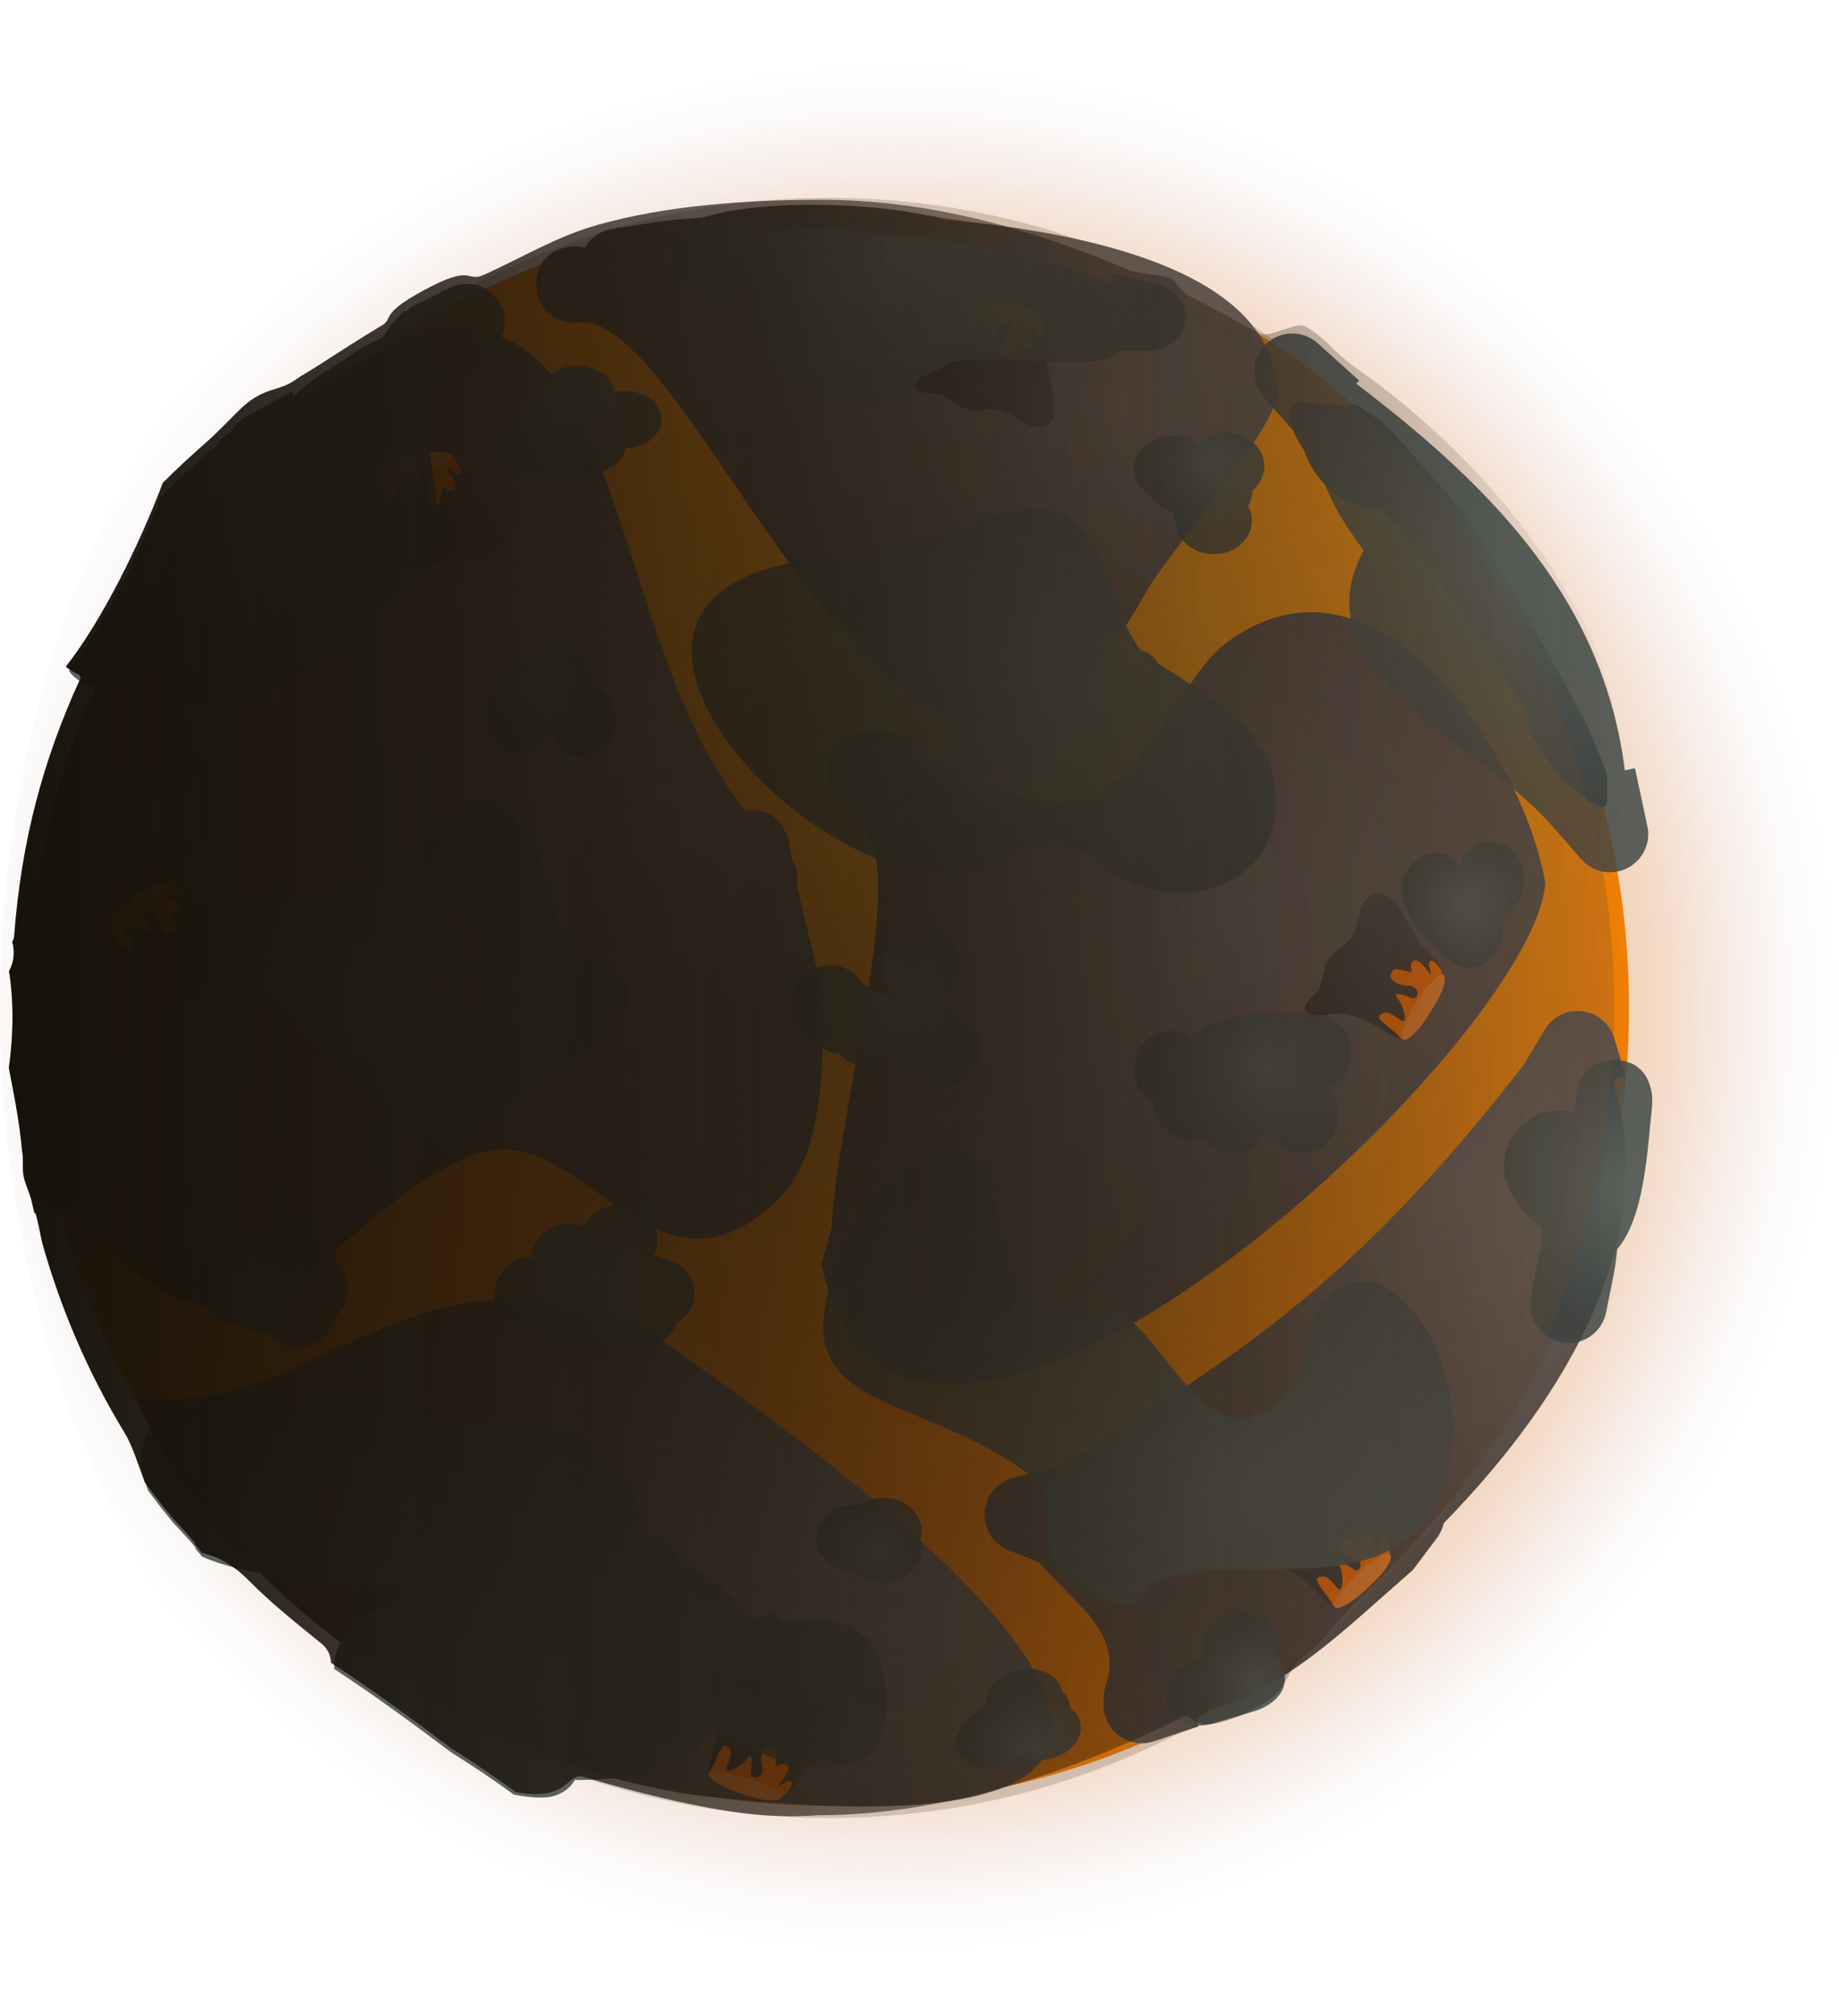 <svg version="1.1" xmlns="http://www.w3.org/2000/svg" xmlns:xlink="http://www.w3.org/1999/xlink" width="12.041" height="13.196" viewBox="0,0,12.041,13.196"><defs><radialGradient cx="270.411" cy="180" r="6.187" gradientUnits="userSpaceOnUse" id="color-1"><stop offset="0" stop-color="#864337" stop-opacity="0.612"/><stop offset="1" stop-color="#864337" stop-opacity="0"/></radialGradient><radialGradient cx="270.411" cy="180" r="5.87" gradientUnits="userSpaceOnUse" id="color-2"><stop offset="0" stop-color="#ff802e" stop-opacity="0.847"/><stop offset="1" stop-color="#ff802e" stop-opacity="0"/></radialGradient><radialGradient cx="270.411" cy="180" r="5.435" gradientUnits="userSpaceOnUse" id="color-3"><stop offset="0" stop-color="#ffc64b"/><stop offset="1" stop-color="#ffc64b" stop-opacity="0"/></radialGradient><radialGradient cx="271.375" cy="178.139" r="5.223" gradientUnits="userSpaceOnUse" id="color-4"><stop offset="0" stop-color="#ffa215"/><stop offset="1" stop-color="#ed7500"/></radialGradient><radialGradient cx="269.117" cy="178.423" r="3.199" gradientUnits="userSpaceOnUse" id="color-5"><stop offset="0" stop-color="#6b5f5a"/><stop offset="1" stop-color="#524640"/></radialGradient><radialGradient cx="271.961" cy="176.09" r="2.424" gradientUnits="userSpaceOnUse" id="color-6"><stop offset="0" stop-color="#6b5f5a"/><stop offset="1" stop-color="#524640"/></radialGradient><radialGradient cx="272.672" cy="179.379" r="2.528" gradientUnits="userSpaceOnUse" id="color-7"><stop offset="0" stop-color="#6b5f5a"/><stop offset="1" stop-color="#524640"/></radialGradient><radialGradient cx="270.272" cy="183.312" r="3.001" gradientUnits="userSpaceOnUse" id="color-8"><stop offset="0" stop-color="#6b5f5a"/><stop offset="1" stop-color="#524640"/></radialGradient><radialGradient cx="274.072" cy="181.179" r="2.396" gradientUnits="userSpaceOnUse" id="color-9"><stop offset="0" stop-color="#6b5f5a"/><stop offset="1" stop-color="#524640"/></radialGradient><radialGradient cx="274.406" cy="177.646" r="1.323" gradientUnits="userSpaceOnUse" id="color-10"><stop offset="0" stop-color="#6b5f5a"/><stop offset="1" stop-color="#524640"/></radialGradient><linearGradient x1="270.632" y1="175.631" x2="271.524" y2="175.872" gradientUnits="userSpaceOnUse" id="color-11"><stop offset="0" stop-color="#39332f"/><stop offset="1" stop-color="#4c4440"/></linearGradient><linearGradient x1="266.903" y1="176.826" x2="267.815" y2="176.674" gradientUnits="userSpaceOnUse" id="color-12"><stop offset="0" stop-color="#39332f"/><stop offset="1" stop-color="#4c4440"/></linearGradient><linearGradient x1="265.317" y1="179.866" x2="266.026" y2="179.273" gradientUnits="userSpaceOnUse" id="color-13"><stop offset="0" stop-color="#39332f"/><stop offset="1" stop-color="#4c4440"/></linearGradient><linearGradient x1="269.124" y1="184.651" x2="270.005" y2="184.932" gradientUnits="userSpaceOnUse" id="color-14"><stop offset="0" stop-color="#39332f"/><stop offset="1" stop-color="#4c4440"/></linearGradient><linearGradient x1="272.943" y1="183.812" x2="273.611" y2="183.174" gradientUnits="userSpaceOnUse" id="color-15"><stop offset="0" stop-color="#39332f"/><stop offset="1" stop-color="#4c4440"/></linearGradient><linearGradient x1="273.374" y1="180.191" x2="273.858" y2="179.404" gradientUnits="userSpaceOnUse" id="color-16"><stop offset="0" stop-color="#39332f"/><stop offset="1" stop-color="#4c4440"/></linearGradient><radialGradient cx="266.963" cy="179.943" r="1.4" gradientUnits="userSpaceOnUse" id="color-17"><stop offset="0" stop-color="#5b625b"/><stop offset="1" stop-color="#3e4543" stop-opacity="0.831"/></radialGradient><radialGradient cx="272.666" cy="183.105" r="2.062" gradientUnits="userSpaceOnUse" id="color-18"><stop offset="0" stop-color="#5b625b"/><stop offset="1" stop-color="#3e4543" stop-opacity="0.831"/></radialGradient><radialGradient cx="271.342" cy="177.835" r="1.912" gradientUnits="userSpaceOnUse" id="color-19"><stop offset="0" stop-color="#5b625b"/><stop offset="1" stop-color="#3e4543" stop-opacity="0.831"/></radialGradient><radialGradient cx="274.504" cy="177.024" r="1.764" gradientUnits="userSpaceOnUse" id="color-20"><stop offset="0" stop-color="#5b625b"/><stop offset="1" stop-color="#3e4543" stop-opacity="0.831"/></radialGradient><radialGradient cx="265.747" cy="176.645" r="1.453" gradientUnits="userSpaceOnUse" id="color-21"><stop offset="0" stop-color="#5b625b"/><stop offset="1" stop-color="#3e4543" stop-opacity="0.831"/></radialGradient><radialGradient cx="270.531" cy="175.024" r="1.669" gradientUnits="userSpaceOnUse" id="color-22"><stop offset="0" stop-color="#5b625b"/><stop offset="1" stop-color="#3e4543" stop-opacity="0.831"/></radialGradient><radialGradient cx="267.206" cy="184.267" r="2.437" gradientUnits="userSpaceOnUse" id="color-23"><stop offset="0" stop-color="#5b625b"/><stop offset="1" stop-color="#3e4543" stop-opacity="0.831"/></radialGradient><radialGradient cx="267.206" cy="184.267" r="2.437" gradientUnits="userSpaceOnUse" id="color-24"><stop offset="0" stop-color="#5b625b"/><stop offset="1" stop-color="#3e4543" stop-opacity="0.831"/></radialGradient><radialGradient cx="267.206" cy="184.267" r="2.437" gradientUnits="userSpaceOnUse" id="color-25"><stop offset="0" stop-color="#5b625b"/><stop offset="1" stop-color="#3e4543" stop-opacity="0.831"/></radialGradient><radialGradient cx="264.666" cy="180.618" r="0.86" gradientUnits="userSpaceOnUse" id="color-26"><stop offset="0" stop-color="#5b625b"/><stop offset="1" stop-color="#3e4543" stop-opacity="0.831"/></radialGradient><radialGradient cx="270.396" cy="179.943" r="0.615" gradientUnits="userSpaceOnUse" id="color-27"><stop offset="0" stop-color="#5b625b"/><stop offset="1" stop-color="#3e4543" stop-opacity="0.831"/></radialGradient><radialGradient cx="272.828" cy="180.375" r="0.709" gradientUnits="userSpaceOnUse" id="color-28"><stop offset="0" stop-color="#5b625b"/><stop offset="1" stop-color="#3e4543" stop-opacity="0.831"/></radialGradient><radialGradient cx="274.138" cy="179.324" r="0.415" gradientUnits="userSpaceOnUse" id="color-29"><stop offset="0" stop-color="#5b625b"/><stop offset="1" stop-color="#3e4543" stop-opacity="0.831"/></radialGradient><radialGradient cx="268.125" cy="177.862" r="0.426" gradientUnits="userSpaceOnUse" id="color-30"><stop offset="0" stop-color="#5b625b"/><stop offset="1" stop-color="#3e4543" stop-opacity="0.831"/></radialGradient><radialGradient cx="268.315" cy="175.997" r="0.561" gradientUnits="userSpaceOnUse" id="color-31"><stop offset="0" stop-color="#5b625b"/><stop offset="1" stop-color="#3e4543" stop-opacity="0.831"/></radialGradient><radialGradient cx="272.504" cy="176.429" r="0.426" gradientUnits="userSpaceOnUse" id="color-32"><stop offset="0" stop-color="#5b625b"/><stop offset="1" stop-color="#3e4543" stop-opacity="0.831"/></radialGradient><radialGradient cx="265.504" cy="178.756" r="0.52" gradientUnits="userSpaceOnUse" id="color-33"><stop offset="0" stop-color="#5b625b"/><stop offset="1" stop-color="#3e4543" stop-opacity="0.831"/></radialGradient><radialGradient cx="268.447" cy="181.753" r="0.658" gradientUnits="userSpaceOnUse" id="color-34"><stop offset="0" stop-color="#5b625b"/><stop offset="1" stop-color="#3e4543" stop-opacity="0.831"/></radialGradient><radialGradient cx="266.179" cy="181.889" r="0.493" gradientUnits="userSpaceOnUse" id="color-35"><stop offset="0" stop-color="#5b625b"/><stop offset="1" stop-color="#3e4543" stop-opacity="0.831"/></radialGradient><radialGradient cx="270.288" cy="183.564" r="0.345" gradientUnits="userSpaceOnUse" id="color-36"><stop offset="0" stop-color="#5b625b"/><stop offset="1" stop-color="#3e4543" stop-opacity="0.831"/></radialGradient><radialGradient cx="271.315" cy="184.835" r="0.41" gradientUnits="userSpaceOnUse" id="color-37"><stop offset="0" stop-color="#5b625b"/><stop offset="1" stop-color="#3e4543" stop-opacity="0.831"/></radialGradient><radialGradient cx="272.774" cy="184.429" r="0.392" gradientUnits="userSpaceOnUse" id="color-38"><stop offset="0" stop-color="#5b625b"/><stop offset="1" stop-color="#3e4543" stop-opacity="0.831"/></radialGradient><radialGradient cx="275.206" cy="181.186" r="0.926" gradientUnits="userSpaceOnUse" id="color-39"><stop offset="0" stop-color="#5b625b"/><stop offset="1" stop-color="#3e4543" stop-opacity="0.831"/></radialGradient><radialGradient cx="269.985" cy="180" r="5.142" gradientUnits="userSpaceOnUse" id="color-40"><stop offset="0" stop-color="#3b4540" stop-opacity="0.306"/><stop offset="1" stop-color="#6b523b" stop-opacity="0.251"/></radialGradient><radialGradient cx="269.985" cy="180" r="5.266" gradientUnits="userSpaceOnUse" id="color-41"><stop offset="0" stop-color="#2f190a" stop-opacity="0.337"/><stop offset="1" stop-color="#2f190a" stop-opacity="0"/></radialGradient><radialGradient cx="256.8" cy="179.556" r="5.482" gradientUnits="userSpaceOnUse" id="color-42"><stop offset="0" stop-color="#3894ff" stop-opacity="0.282"/><stop offset="1" stop-color="#3894ff" stop-opacity="0"/></radialGradient><radialGradient cx="256.8" cy="179.556" r="5.482" gradientUnits="userSpaceOnUse" id="color-43"><stop offset="0" stop-color="#3894ff" stop-opacity="0.282"/><stop offset="1" stop-color="#3894ff" stop-opacity="0"/></radialGradient><linearGradient x1="264.634" y1="179.951" x2="275.233" y2="179.951" gradientUnits="userSpaceOnUse" id="color-44"><stop offset="0" stop-color="#160a00"/><stop offset="1" stop-color="#160a00" stop-opacity="0"/></linearGradient><linearGradient x1="264.634" y1="179.951" x2="275.233" y2="179.951" gradientUnits="userSpaceOnUse" id="color-45"><stop offset="0" stop-color="#18211d" stop-opacity="0.345"/><stop offset="1" stop-color="#18211d" stop-opacity="0"/></linearGradient></defs><g transform="translate(-264.557,-173.402)"><g data-paper-data="{&quot;isPaintingLayer&quot;:true}" fill-rule="nonzero" stroke="none" stroke-width="0.5" stroke-linecap="butt" stroke-linejoin="miter" stroke-miterlimit="10" stroke-dasharray="" stroke-dashoffset="0" style="mix-blend-mode: normal"><path d="M270.411,186.598c-3.417,0 -5.854,-2.954 -5.854,-6.598c0,-3.644 2.437,-6.598 5.854,-6.598c3.417,0 6.187,2.954 6.187,6.598c0,3.644 -2.77,6.598 -6.187,6.598z" data-paper-data="{&quot;index&quot;:null}" fill="url(#color-1)"/><path d="M270.411,186.26c-3.242,0 -5.619,-2.802 -5.619,-6.26c0,-3.457 2.378,-6.26 5.619,-6.26c3.242,0 5.87,2.802 5.87,6.26c0,3.457 -2.628,6.26 -5.87,6.26z" data-paper-data="{&quot;index&quot;:null}" fill="url(#color-2)"/><path d="M270.411,185.796c-3.002,0 -5.289,-2.595 -5.289,-5.796c0,-3.201 2.288,-5.796 5.289,-5.796c3.002,0 5.435,2.595 5.435,5.796c0,3.201 -2.433,5.796 -5.435,5.796z" data-paper-data="{&quot;index&quot;:null}" fill="url(#color-3)"/><path d="M270,185.223c-2.885,0 -5.223,-2.339 -5.223,-5.223c0,-2.885 2.339,-5.223 5.223,-5.223c2.885,0 5.223,2.339 5.223,5.223c0,2.885 -2.339,5.223 -5.223,5.223z" data-paper-data="{&quot;index&quot;:null}" fill="url(#color-4)"/><path d="M269.436,178.709c0.236,-0.04 0.284,0.198 0.284,0.198l0.025,0.126c0,0.001 0,0.001 0,0.002c0.023,0.04 0.042,0.094 0.03,0.155c0.05,0.239 0.113,0.474 0.167,0.713c0.002,0.388 0.029,1.03 -0.279,1.338c-0.836,0.837 -1.296,-0.567 -2.02,-0.274c-1.014,0.41 -1.374,1.755 -2.552,0.413c-0.834,-2.021 0.024,-4.08 1.572,-5.451c2.067,-1.379 1.734,1.497 2.773,2.78z" fill="url(#color-5)"/><path d="M270.732,174.839c1.083,0.093 2.189,0.389 2.185,1.146c-0.001,0.218 -0.725,1.053 -0.859,1.298c-1.51,2.705 -2.907,-1.895 -3.723,-1.77c0,0 -0.249,0.016 -0.266,-0.233c-0.016,-0.249 0.233,-0.266 0.233,-0.266c0.028,-0.001 0.056,0.003 0.085,0.009c0.037,-0.065 0.103,-0.112 0.181,-0.123l0.264,-0.041l0,0l0.001,-0.001c0.082,-0.012 0.194,-0.024 0.33,-0.033c0.418,-0.129 1.144,-0.083 1.422,-0.021l0.088,0.016c0,0 0.026,0.005 0.059,0.019z" fill="url(#color-6)"/><path d="M270.002,181.437c0.028,-0.712 0.506,-2.33 0.205,-2.618l-0.003,-0.007l-0.002,0.001l-0.169,-0.218c-0.034,-0.043 -0.054,-0.097 -0.054,-0.155c0,-0.138 0.112,-0.25 0.25,-0.25c0.008,0 0.016,0 0.024,0.001l0.29,0.024l-0.01,0.121c0.334,0.086 0.524,0.304 0.986,0.317c0.499,0.014 0.742,-0.797 1.061,-1.038c0.998,-0.755 1.96,0.756 2.095,1.569c-0.082,1.092 -4.219,4.909 -4.74,2.495z" fill="url(#color-7)"/><path d="M268.791,182.107c1.116,0.779 5.2,3.624 0.297,3.043c-1.431,-0.213 -3.044,-1.258 -3.642,-2.596c1.23,0.133 1.759,-1.114 3.345,-0.447z" data-paper-data="{&quot;noHover&quot;:false,&quot;origItem&quot;:[&quot;Path&quot;,{&quot;applyMatrix&quot;:true,&quot;segments&quot;:[[[532.29413,365.8729],[2.2085,0.00088],[1.31654,2.26075]],[[539.67087,369.79629],[-2.37341,-0.21347],[5.65785,0.47581]],[[538.01846,364.51118],[2.12905,1.16866],[-2.94151,-0.8794]]],&quot;closed&quot;:true}]}" fill="url(#color-8)"/><path d="M271.794,184.441c0.128,-0.352 -0.216,-0.552 -0.432,-0.811l-0.196,-0.078c-0.095,-0.035 -0.163,-0.127 -0.163,-0.234c0,-0.119 0.083,-0.219 0.194,-0.244l0.288,-0.072l0.001,0.004c1.269,-0.778 1.971,-1.252 3.046,-2.631l0.138,-0.23c0.043,-0.075 0.124,-0.125 0.217,-0.125c0.115,0 0.212,0.078 0.241,0.184l0.072,0.239l-0.082,0.025c0.317,1.024 -0.293,2.07 -1.107,2.904c-0.014,0.055 -0.042,0.093 -0.042,0.093l-0.161,0.214c-0.472,0.413 -0.822,0.766 -1.323,0.914c-0.033,0.02 -0.065,0.04 -0.097,0.059l0.017,0.051l-0.287,0.096c-0.026,0.009 -0.055,0.015 -0.085,0.015c-0.138,0 -0.25,-0.112 -0.25,-0.25c0,-0.008 0,-0.015 0.001,-0.023c-0.003,-0.055 0.01,-0.098 0.01,-0.098z" fill="url(#color-9)"/><path d="M274.938,178.126l0.003,0.019l0.007,0.002l0.123,0.298c0.017,0.038 0.005,0.13 0.008,0.162c0.012,0.117 -0.047,0.085 -0.176,-0.002c-0.064,-0.043 -0.125,-0.106 -0.17,-0.173l-0.198,-0.288l0.052,-0.013l-0.031,-0.069c-0.314,-0.452 -0.576,-0.921 -0.949,-1.315c-0.061,-0.008 -0.125,-0.023 -0.194,-0.047c0,0 -0.211,-0.076 -0.31,-0.328c-0.003,-0.009 -0.006,-0.017 -0.009,-0.025c-0.05,-0.07 -0.084,-0.145 -0.091,-0.206c-0.008,-0.074 0.028,-0.111 0.088,-0.105l0.252,0.019c0,0 0.013,0.001 0.036,0.008c0.038,-0.02 0.055,-0.017 0.128,0.032c0.042,0.028 0.116,0.076 0.151,0.117l0.258,0.288c0,0 0.192,0.203 0.375,0.488c0.213,0.332 0.445,0.775 0.646,1.136z" fill="url(#color-10)"/><g><path d="M270.837,175.491c0.017,-0.064 0.031,-0.137 0.11,-0.139c0.119,0.013 0.256,0.049 0.367,0.093c0.126,0.065 0.079,0.201 0.091,0.313c0.017,0.116 0.101,0.311 0.028,0.414c-0.143,0.085 -0.218,-0.07 -0.346,-0.094c-0.066,-0.002 -0.128,0.019 -0.194,0.003c-0.07,-0.017 -0.116,-0.077 -0.183,-0.1c-0.034,-0.007 -0.13,0.003 -0.151,-0.03c-0.038,-0.061 0.096,-0.135 0.128,-0.164c0.083,-0.073 0.122,-0.193 0.15,-0.297z" fill="url(#color-11)"/><path d="M270.908,175.38c0.003,0.002 0.005,0.005 0.008,0.007c0.09,0.051 0.181,0.075 0.28,0.102c0.032,0.006 0.153,-0.009 0.172,0.005c0.028,0.021 0.035,0.159 -0.018,0.112c-0.064,-0.13 -0.02,0.004 -0.034,0.056c-0.015,0.055 -0.064,0.026 -0.075,-0.012c-0.019,-0.013 -0.055,0.088 -0.083,0.087c-0.095,-0.003 -0.036,-0.113 0.001,-0.144c0.037,-0.029 0.02,-0.097 -0.031,-0.085c-0.011,0.003 -0.074,0.171 -0.082,0.065c0.004,-0.022 -0.05,-0.145 -0.075,-0.121c-0.013,0.013 -0.01,0.088 -0.042,0.118c-0.108,0.071 -0.032,-0.119 -0.044,-0.185c0,0 -0.002,-0.012 0.01,-0.014c0.009,-0.002 0.012,0.006 0.013,0.009z" fill="#ff6e00"/><path d="M271.293,175.511c-0.013,-0 -0.029,-0.001 -0.048,-0.003c-0.107,-0.009 -0.213,-0.051 -0.31,-0.094c-0.014,-0.006 -0.026,-0.014 -0.034,-0.023c-0.004,-0.001 -0.008,-0.003 -0.009,-0.01c-0,-0.002 -0,-0.003 -0,-0.004c-0.006,-0.015 0.004,-0.029 0.041,-0.032c0.065,-0.006 0.142,0.01 0.205,0.027c0.066,0.018 0.142,0.036 0.2,0.075c0.064,0.043 0.031,0.07 -0.034,0.064l-0.005,0c0,0 -0.003,0 -0.006,-0.001z" fill="#ff8629"/></g><g><path d="M267.032,176.613c-0.011,-0.065 -0.029,-0.137 0.043,-0.172c0.114,-0.037 0.254,-0.062 0.373,-0.068c0.142,0.007 0.156,0.15 0.213,0.247c0.063,0.099 0.221,0.241 0.197,0.365c-0.095,0.137 -0.228,0.027 -0.354,0.058c-0.061,0.026 -0.109,0.071 -0.176,0.083c-0.071,0.013 -0.138,-0.022 -0.207,-0.015c-0.034,0.008 -0.117,0.057 -0.15,0.035c-0.06,-0.04 0.031,-0.162 0.048,-0.202c0.045,-0.101 0.031,-0.226 0.013,-0.332z" fill="url(#color-12)"/><path d="M267.05,176.483c0.003,0.001 0.007,0.002 0.01,0.003c0.103,0.009 0.196,-0.007 0.297,-0.023c0.032,-0.008 0.136,-0.071 0.158,-0.067c0.034,0.007 0.098,0.13 0.03,0.11c-0.112,-0.091 -0.016,0.012 -0.008,0.066c0.009,0.056 -0.048,0.05 -0.073,0.02c-0.023,-0.004 -0.013,0.103 -0.04,0.114c-0.087,0.037 -0.08,-0.088 -0.059,-0.132c0.022,-0.041 -0.022,-0.097 -0.063,-0.065c-0.009,0.007 0.004,0.187 -0.047,0.093c-0.005,-0.022 -0.106,-0.111 -0.118,-0.079c-0.007,0.017 0.028,0.084 0.011,0.125c-0.069,0.109 -0.078,-0.095 -0.117,-0.15c0,0 -0.007,-0.01 0.003,-0.017c0.008,-0.005 0.014,-0 0.016,0.002z" fill="#ff6e00"/><path d="M267.455,176.441c-0.012,0.005 -0.027,0.011 -0.045,0.017c-0.101,0.037 -0.215,0.042 -0.321,0.043c-0.015,0 -0.029,-0.002 -0.04,-0.006c-0.004,0.001 -0.008,0 -0.012,-0.005c-0.001,-0.001 -0.002,-0.002 -0.002,-0.004c-0.012,-0.011 -0.008,-0.028 0.024,-0.047c0.057,-0.033 0.134,-0.05 0.198,-0.061c0.068,-0.011 0.144,-0.026 0.213,-0.015c0.076,0.013 0.057,0.051 -0.005,0.072l-0.004,0.002c0,0 -0.002,0.001 -0.006,0.002z" fill="#ff8629"/></g><g><path d="M265.32,179.617c-0.042,-0.051 -0.095,-0.104 -0.05,-0.17c0.079,-0.09 0.187,-0.182 0.287,-0.247c0.126,-0.066 0.21,0.05 0.309,0.105c0.104,0.053 0.313,0.096 0.355,0.215c-0.013,0.166 -0.182,0.139 -0.275,0.229c-0.04,0.053 -0.058,0.116 -0.109,0.161c-0.055,0.047 -0.13,0.051 -0.186,0.092c-0.025,0.024 -0.072,0.108 -0.112,0.106c-0.072,-0.004 -0.055,-0.156 -0.061,-0.199c-0.012,-0.11 -0.088,-0.21 -0.157,-0.293z" fill="url(#color-13)"/><path d="M265.27,179.496c0.003,-0.001 0.007,-0.002 0.01,-0.003c0.093,-0.045 0.166,-0.105 0.244,-0.171c0.023,-0.023 0.081,-0.13 0.103,-0.138c0.033,-0.011 0.15,0.062 0.081,0.079c-0.143,-0.022 -0.008,0.018 0.027,0.06c0.036,0.044 -0.016,0.068 -0.052,0.055c-0.022,0.008 0.04,0.095 0.023,0.118c-0.057,0.076 -0.113,-0.035 -0.118,-0.084c-0.002,-0.047 -0.068,-0.072 -0.087,-0.024c-0.004,0.011 0.098,0.159 0.006,0.104c-0.016,-0.016 -0.148,-0.042 -0.142,-0.008c0.003,0.018 0.066,0.059 0.073,0.103c-0.004,0.129 -0.116,-0.042 -0.176,-0.07c0,0 -0.011,-0.005 -0.006,-0.016c0.004,-0.009 0.012,-0.007 0.015,-0.006z" fill="#ff6e00"/><path d="M265.598,179.255c-0.008,0.011 -0.017,0.023 -0.03,0.038c-0.069,0.083 -0.164,0.145 -0.255,0.2c-0.013,0.008 -0.026,0.013 -0.038,0.015c-0.003,0.003 -0.007,0.005 -0.013,0.002c-0.001,-0.001 -0.003,-0.001 -0.004,-0.002c-0.016,-0.004 -0.021,-0.02 -0.003,-0.052c0.032,-0.057 0.09,-0.111 0.14,-0.152c0.053,-0.044 0.111,-0.096 0.176,-0.121c0.072,-0.027 0.075,0.015 0.033,0.064l-0.003,0.004c0,0 -0.001,0.002 -0.004,0.004z" fill="#ff8629"/></g><g data-paper-data="{&quot;index&quot;:null}"><path d="M269.256,184.55c-0.011,-0.042 -0.084,-0.176 -0.019,-0.207c0.036,-0.017 0.112,0.044 0.144,0.056c0.068,0.017 0.139,-0.008 0.207,0.015c0.064,0.022 0.105,0.073 0.162,0.107c0.12,0.049 0.267,-0.041 0.342,0.108c0.006,0.126 -0.171,0.245 -0.248,0.333c-0.071,0.088 -0.105,0.228 -0.246,0.214c-0.117,-0.023 -0.252,-0.067 -0.359,-0.12c-0.066,-0.045 -0.038,-0.114 -0.018,-0.177c0.033,-0.103 0.065,-0.224 0.035,-0.331z" fill="url(#color-14)"/><path d="M269.204,185.012c-0.009,-0.008 -0.001,-0.017 -0.001,-0.017c0.046,-0.049 0.085,-0.249 0.137,-0.131c0.011,0.043 -0.033,0.105 -0.028,0.122c0.008,0.033 0.12,-0.041 0.129,-0.062c0.064,-0.085 0.026,0.091 0.034,0.099c0.037,0.037 0.087,-0.011 0.072,-0.055c-0.015,-0.047 -0.004,-0.171 0.077,-0.122c0.024,0.015 -0,0.119 0.023,0.118c0.029,-0.026 0.086,-0.024 0.069,0.031c-0.016,0.052 -0.126,0.14 -0.002,0.066c0.07,-0.01 -0.011,0.102 -0.045,0.104c-0.023,0.002 -0.117,-0.076 -0.147,-0.089c-0.097,-0.031 -0.187,-0.059 -0.291,-0.066c-0.004,0 -0.007,0.001 -0.011,0.001c-0.002,0.002 -0.009,0.007 -0.016,0z" fill="#ff6e00"/><path d="M269.621,185.113l0.004,0.003c0.058,0.03 0.071,0.07 -0.006,0.072c-0.07,0.002 -0.143,-0.024 -0.209,-0.045c-0.062,-0.02 -0.136,-0.048 -0.187,-0.088c-0.029,-0.023 -0.03,-0.04 -0.017,-0.049c0.001,-0.001 0.001,-0.002 0.002,-0.003c0.005,-0.005 0.009,-0.004 0.013,-0.003c0.011,-0.003 0.026,-0.003 0.041,-0.001c0.105,0.017 0.217,0.038 0.312,0.089c0.017,0.009 0.03,0.016 0.042,0.024c0.003,0.001 0.005,0.002 0.005,0.002z" fill="#ff8629"/></g><g data-paper-data="{&quot;index&quot;:null}"><path d="M272.917,183.648c-0.042,-0.01 -0.195,-0.011 -0.19,-0.083c0.003,-0.039 0.092,-0.077 0.118,-0.099c0.047,-0.051 0.059,-0.126 0.113,-0.175c0.05,-0.046 0.115,-0.057 0.172,-0.091c0.1,-0.082 0.092,-0.254 0.259,-0.248c0.114,0.055 0.133,0.267 0.174,0.377c0.043,0.104 0.15,0.201 0.07,0.319c-0.076,0.092 -0.18,0.189 -0.278,0.257c-0.071,0.036 -0.118,-0.021 -0.163,-0.069c-0.075,-0.078 -0.166,-0.165 -0.274,-0.189z" fill="url(#color-15)"/><path d="M273.297,183.914c-0.011,0.004 -0.016,-0.008 -0.016,-0.008c-0.021,-0.064 -0.178,-0.194 -0.05,-0.183c0.043,0.011 0.076,0.079 0.094,0.084c0.033,0.009 0.022,-0.125 0.008,-0.142c-0.044,-0.097 0.092,0.021 0.103,0.018c0.05,-0.014 0.032,-0.082 -0.014,-0.089c-0.048,-0.01 -0.152,-0.078 -0.07,-0.126c0.025,-0.014 0.104,0.058 0.115,0.037c-0.009,-0.038 0.021,-0.087 0.06,-0.046c0.038,0.039 0.063,0.178 0.057,0.033c0.025,-0.066 0.084,0.058 0.07,0.09c-0.01,0.021 -0.123,0.066 -0.148,0.086c-0.074,0.071 -0.142,0.136 -0.197,0.223c-0.001,0.003 -0.003,0.007 -0.004,0.01c0.001,0.003 0.001,0.011 -0.008,0.014z" fill="#ff6e00"/><path d="M273.586,183.598l0.005,-0.002c0.054,-0.037 0.096,-0.029 0.06,0.04c-0.032,0.062 -0.09,0.114 -0.14,0.162c-0.047,0.045 -0.107,0.096 -0.167,0.122c-0.034,0.015 -0.05,0.007 -0.052,-0.009c-0.001,-0.001 -0.001,-0.002 -0.002,-0.004c-0.002,-0.006 0.001,-0.01 0.003,-0.013c0.003,-0.011 0.01,-0.024 0.019,-0.036c0.065,-0.084 0.137,-0.172 0.228,-0.231c0.015,-0.011 0.029,-0.019 0.041,-0.025c0.002,-0.002 0.005,-0.004 0.005,-0.004z" fill="#ff8629"/></g><g data-paper-data="{&quot;index&quot;:null}"><path d="M273.307,180.038c-0.043,0.001 -0.191,0.039 -0.205,-0.032c-0.008,-0.039 0.069,-0.098 0.089,-0.126c0.033,-0.062 0.026,-0.137 0.065,-0.198c0.037,-0.057 0.096,-0.084 0.143,-0.131c0.076,-0.105 0.025,-0.269 0.187,-0.306c0.124,0.025 0.197,0.225 0.264,0.321c0.069,0.09 0.196,0.157 0.149,0.29c-0.05,0.108 -0.126,0.228 -0.203,0.319c-0.059,0.053 -0.119,0.009 -0.176,-0.025c-0.092,-0.057 -0.202,-0.117 -0.313,-0.113z" fill="url(#color-16)"/><path d="M273.743,180.199c-0.01,0.007 -0.017,-0.004 -0.017,-0.004c-0.036,-0.056 -0.222,-0.142 -0.095,-0.165c0.045,-0 0.094,0.057 0.112,0.057c0.034,0 -0.011,-0.127 -0.029,-0.14c-0.068,-0.083 0.094,-0.003 0.104,-0.009c0.045,-0.027 0.01,-0.087 -0.036,-0.083c-0.049,0.003 -0.167,-0.037 -0.1,-0.104c0.02,-0.02 0.116,0.029 0.12,0.006c-0.018,-0.035 -0.002,-0.089 0.046,-0.06c0.047,0.028 0.106,0.156 0.064,0.018c0.007,-0.071 0.096,0.035 0.09,0.069c-0.004,0.022 -0.102,0.095 -0.121,0.121c-0.054,0.087 -0.103,0.168 -0.134,0.266c-0,0.004 -0.001,0.007 -0.001,0.011c0.001,0.003 0.004,0.01 -0.004,0.015z" fill="#ff6e00"/><path d="M273.942,179.82l0.004,-0.003c0.043,-0.049 0.085,-0.052 0.068,0.023c-0.015,0.068 -0.058,0.133 -0.094,0.192c-0.034,0.055 -0.079,0.12 -0.131,0.16c-0.03,0.023 -0.046,0.02 -0.052,0.005c-0.001,-0.001 -0.002,-0.002 -0.003,-0.003c-0.004,-0.006 -0.002,-0.01 0,-0.013c0,-0.012 0.003,-0.026 0.009,-0.04c0.041,-0.098 0.089,-0.201 0.161,-0.281c0.012,-0.014 0.023,-0.026 0.033,-0.035c0.001,-0.003 0.003,-0.005 0.003,-0.005z" fill="#ff8629"/></g><g><path d="M267.484,180.951c-0.022,-0.007 -0.039,-0.017 -0.05,-0.028c-0.184,-0.084 -1.568,-1.397 -1.553,-1.443c0.036,-0.117 0.315,-0.194 0.414,-0.245c0.234,-0.018 0.599,0.052 0.814,-0.049c0.222,-0.104 0.296,-0.537 0.58,-0.539c0.503,-0.003 0.413,0.955 0.701,1.042c0.904,0.282 -0.575,0.814 -0.769,1.185l0.001,0.003c0,0 -0.032,0.106 -0.138,0.075z" fill="url(#color-17)"/><path d="M272.08,183.779c-0.001,0.005 -0.002,0.011 -0.004,0.016c-0.043,0.154 -0.197,0.111 -0.197,0.111c-0.678,-0.19 -0.372,-0.69 -0.527,-0.811c-0.888,-0.695 -1.927,-0.345 -1.105,-1.855c0.931,-0.935 0.755,0.373 1.045,0.656c0.157,0.153 0.467,0.02 0.658,0.145c0.251,0.164 0.626,1.086 1.096,0.379c0.271,-1.425 1.347,-0.12 0.932,0.781c-0.347,0.752 -1.344,0.305 -1.897,0.578z" fill="url(#color-18)"/><path d="M270.358,176.984c0.348,-0.029 0.795,-0.325 1.105,-0.233c0.339,0.1 0.361,0.65 0.563,0.909l0.046,0.014c0,0 0.043,0.026 0.069,0.073c0.377,0.228 0.674,0.469 0.73,0.656c0.227,0.765 -0.572,1.067 -1.107,0.661c-0.167,-0.157 -0.318,-0.154 -0.536,-0.09l-0.123,0.095c0,0 -0.096,0.072 -0.187,0.016c-0.981,0.312 -3.179,-2.018 -0.677,-2.045c0.047,-0.05 0.118,-0.056 0.118,-0.056z" fill="url(#color-19)"/><path d="M275.195,178.445l0.067,-0.014l0.08,0.373c0.004,0.018 0.007,0.038 0.007,0.058c0,0.138 -0.112,0.25 -0.25,0.25c-0.076,0 -0.143,-0.033 -0.189,-0.086l-0.188,-0.215c-0.51,-0.583 -1.668,-1.001 -1.236,-1.807c-0.162,-0.213 -0.283,-0.43 -0.315,-0.654c-0.045,-0.044 -0.09,-0.082 -0.134,-0.115l-0.009,-0.027l-0.009,0.008l-0.188,-0.215c-0.039,-0.044 -0.063,-0.102 -0.063,-0.166c0,-0.138 0.112,-0.25 0.25,-0.25c0.065,0 0.124,0.025 0.168,0.065l0.27,0.243l-0.019,0.021c0.925,0.702 1.623,1.444 1.759,2.533z" fill="url(#color-20)"/><path d="M265.958,176.336c0.007,-0.01 0.014,-0.02 0.022,-0.029c0,0 0.032,-0.043 0.087,-0.074c0.024,-0.045 0.061,-0.082 0.106,-0.106l0.293,-0.16l0.015,0.027c0.076,-0.068 0.157,-0.131 0.244,-0.183l0.069,-0.043c0.091,-0.067 0.181,-0.122 0.267,-0.155c0.035,-0.057 0.081,-0.115 0.141,-0.174l0.036,-0.004l-0.007,-0.013l0.266,-0.133c0.035,-0.018 0.074,-0.029 0.116,-0.029c0.138,0 0.25,0.112 0.25,0.25c0,0.076 -0.033,0.143 -0.086,0.189l-0.215,0.188l-0.044,-0.05l-0.028,0.014c-0.035,0.04 -0.072,0.079 -0.109,0.116c-0.16,0.31 0.265,0.822 -0.161,1.262c-0.846,0.873 -1.628,0.986 -1.785,0.525l-0.017,0.026c-0.045,0.069 -0.122,0.115 -0.21,0.115c-0.081,0 -0.154,-0.039 -0.199,-0.099c0.224,-0.289 0.459,-0.762 0.606,-1.145c0.091,-0.094 0.196,-0.191 0.319,-0.3z" fill="url(#color-21)"/><path d="M269.234,175.365c0,0 -0.25,0 -0.25,-0.221c0,-0.009 0,-0.018 0.001,-0.026c-0.001,-0.007 -0.001,-0.014 -0.001,-0.022c0,-0.109 0.089,-0.199 0.206,-0.217l0.266,-0.047l0.014,0.063l0.051,0.004c0.028,0 0.056,0 0.084,0.001c0.2,-0.025 0.395,-0.009 0.609,0.024c0.554,0.038 1.115,0.13 1.609,0.328l0.018,-0.059l0.292,0.07c0.109,0.024 0.189,0.111 0.189,0.214c0,0.122 -0.112,0.221 -0.25,0.221h-0.194c-0.046,0.044 -0.111,0.072 -0.184,0.072h-0.297c-0.129,-0.003 -0.262,-0.008 -0.396,-0.016c-0.064,0.002 -0.134,0.006 -0.208,0.018c-0.011,0.008 -0.023,0.014 -0.035,0.02l-0.199,0.097c-0.048,0.194 -0.278,0.165 -0.278,0.165l-0.318,-0.076c-0.021,-0.016 -0.041,-0.035 -0.059,-0.056c-0.101,-0.031 -0.198,-0.068 -0.273,-0.094l-0.014,-0.085l-0.041,0.016l-0.133,-0.258c-0.016,-0.029 -0.025,-0.061 -0.025,-0.096c0,-0.013 0.001,-0.026 0.004,-0.038c-0.071,-0.003 -0.133,-0.004 -0.186,-0.004z" fill="url(#color-22)"/><path d="M268.594,182.978c0.121,0.13 0.147,0.286 0.159,0.442c0.003,0.002 0.006,0.003 0.008,0.005l0.237,0.133l-0.018,0.041c0.04,0.019 0.077,0.041 0.114,0.067c0.142,0.071 0.273,0.193 0.373,0.339l0.009,0.004l0.166,-0.056l0.018,0.066c0.315,-0.034 0.614,-0.021 0.68,0.338c0.169,0.913 -0.728,0.59 -1.123,0.383c-0.112,0.191 -0.391,0.314 -0.896,0.314c-0.056,0.1 -0.171,0.112 -0.171,0.112c-0.062,0.007 -0.14,0.001 -0.228,-0.016c-0.115,-0.084 -0.259,-0.182 -0.411,-0.277c-0.228,-0.172 -0.51,-0.379 -0.765,-0.545c-0.012,-0.15 0.088,-0.299 0.363,-0.428c0.393,-0.183 -0.704,-0.07 -1.23,-0.309c-0.014,-0.018 -0.029,-0.036 -0.045,-0.054c0.024,0.013 -0.042,-0.06 -0.143,-0.167c-0.03,-0.038 -0.059,-0.073 -0.086,-0.107c-0.027,-0.036 -0.053,-0.07 -0.078,-0.103c-0.256,-0.695 0.679,-0.643 1.129,-0.6c0.28,-0.025 0.595,0.046 0.907,0.178c0.373,-0.009 0.778,-0.028 1.029,0.242z" fill="url(#color-23)"/><path d="" fill="url(#color-24)"/><path d="" fill="url(#color-25)"/><path d="M264.732,181.078c0,-0.042 0.009,-0.081 0.024,-0.115c-0.023,-0.02 -0.041,-0.044 -0.053,-0.062c-0.019,-0.171 -0.058,-0.361 -0.079,-0.47c0.029,-0.205 0.034,-0.429 0.001,-0.632c0.02,-0.036 0.031,-0.077 0.031,-0.12c0,-0.019 -0.002,-0.038 -0.006,-0.055c0.202,-0.074 0.27,0.16 0.27,0.16c0.045,0.159 0.072,0.31 0.091,0.464c0.006,-0.006 0.012,-0.012 0.019,-0.018c0.174,-0.15 0.304,0.05 0.304,0.05l0.081,0.126c0.039,0.072 0.078,0.144 0.117,0.216c0,0 0.115,0.212 -0.069,0.344c-0.022,0.016 -0.044,0.027 -0.064,0.034c-0.013,0.124 -0.104,0.22 -0.216,0.22c-0.018,0 -0.035,-0.002 -0.052,-0.007c-0.039,0.069 -0.106,0.115 -0.183,0.115c-0.12,0 -0.217,-0.112 -0.217,-0.25z" fill="url(#color-26)"/><path d="M270.234,180.382c-0.073,0 -0.14,-0.032 -0.185,-0.082c-0.08,-0.007 -0.149,-0.052 -0.19,-0.117c-0.071,-0.044 -0.118,-0.123 -0.118,-0.213c0,-0.138 0.112,-0.25 0.25,-0.25c0.09,0 0.169,0.047 0.213,0.118c0.02,0.012 0.038,0.027 0.054,0.045c0.055,0.005 0.105,0.028 0.144,0.063c0.011,-0.007 0.023,-0.013 0.036,-0.018c-0.061,-0.046 -0.101,-0.119 -0.101,-0.201c0,-0.138 0.112,-0.25 0.25,-0.25c0.138,0 0.25,0.112 0.25,0.25c0,0.105 -0.064,0.194 -0.155,0.231c0.022,0.017 0.042,0.037 0.058,0.06c0.13,0.009 0.233,0.117 0.233,0.249c0,0.138 -0.112,0.25 -0.25,0.25c-0.086,0 -0.161,-0.043 -0.206,-0.109c-0.057,-0.004 -0.109,-0.027 -0.15,-0.063c-0.038,0.023 -0.083,0.037 -0.131,0.037z" fill="url(#color-27)"/><path d="M272.361,180.868c-0.134,0 -0.242,-0.109 -0.245,-0.244c-0.079,-0.042 -0.133,-0.125 -0.133,-0.222c0,-0.138 0.11,-0.25 0.245,-0.25c0.047,0 0.091,0.013 0.128,0.037c0.042,-0.047 0.091,-0.069 0.091,-0.069c0.209,-0.087 0.451,-0.106 0.674,-0.072l0.036,-0.004c0,0 0.245,0 0.245,0.25c0,0.143 -0.081,0.205 -0.149,0.231c0.043,0.045 0.07,0.107 0.07,0.175c0,0.138 -0.11,0.25 -0.245,0.25c-0.101,0 -0.188,-0.062 -0.225,-0.151c-0.038,0.089 -0.124,0.151 -0.225,0.151c-0.077,0 -0.146,-0.036 -0.191,-0.093c-0.023,0.008 -0.049,0.012 -0.074,0.012z" fill="url(#color-28)"/><path d="M274.317,178.909c0.122,0 0.22,0.112 0.22,0.25c0,0.112 -0.065,0.207 -0.155,0.239c0.024,0.065 0.031,0.155 -0.043,0.25c-0.145,0.188 -0.311,0.024 -0.311,0.024c-0.063,-0.063 -0.127,-0.126 -0.19,-0.189l-0.076,-0.13c0,0 -0.098,-0.224 0.098,-0.335c0.122,-0.069 0.206,-0.01 0.253,0.045c0.033,-0.09 0.112,-0.153 0.203,-0.153z" fill="url(#color-29)"/><path d="M268.226,177.666c0.117,0 0.213,0.098 0.221,0.223c0.084,0.034 0.144,0.122 0.144,0.226c0,0.133 -0.099,0.241 -0.222,0.241c-0.096,0 -0.178,-0.067 -0.209,-0.16c-0.036,0.079 -0.112,0.134 -0.199,0.134c-0.123,0 -0.222,-0.108 -0.222,-0.241c0,-0.057 0.018,-0.109 0.049,-0.15c0.01,-0.123 0.105,-0.22 0.221,-0.22c0.023,0 0.045,0.004 0.066,0.011c0.039,-0.039 0.092,-0.063 0.15,-0.063z" fill="url(#color-30)"/><path d="M268.65,175.961c0.132,0 0.238,0.084 0.238,0.187c0,0.102 -0.104,0.185 -0.234,0.187c-0.016,0.091 -0.116,0.162 -0.236,0.162c-0.083,0 -0.156,-0.033 -0.199,-0.084c-0.039,0.062 -0.12,0.104 -0.214,0.104c-0.132,0 -0.239,-0.084 -0.239,-0.187c0,-0.091 0.083,-0.167 0.193,-0.184c0.022,-0.042 0.057,-0.07 0.057,-0.07l0.002,0.016c0.034,-0.061 0.069,-0.121 0.103,-0.182c0,0 0.097,-0.171 0.315,-0.095c0.11,0.038 0.14,0.101 0.142,0.154c0.022,-0.005 0.046,-0.008 0.07,-0.008z" fill="url(#color-31)"/><path d="M272.585,176.233c0.138,0 0.25,0.099 0.25,0.22c0,0.062 -0.029,0.119 -0.077,0.159c-0,0.029 -0.008,0.061 -0.026,0.097c-0.001,0.002 -0.002,0.004 -0.003,0.006c0.016,0.029 0.025,0.061 0.025,0.095c0,0.122 -0.112,0.22 -0.25,0.22c-0.136,0 -0.247,-0.096 -0.25,-0.216c-0.011,-0.019 -0.019,-0.039 -0.023,-0.061c-0.024,-0.009 -0.048,-0.019 -0.072,-0.028l-0.149,-0.15c0,0 -0.112,-0.197 0.112,-0.295c0.128,-0.056 0.219,-0.016 0.274,0.029c0.046,-0.047 0.114,-0.076 0.189,-0.076z" fill="url(#color-32)"/><path d="M265.332,179.139c-0.037,0 -0.071,-0.013 -0.101,-0.035c-0.016,0.005 -0.032,0.008 -0.049,0.008c-0.11,0 -0.198,-0.112 -0.198,-0.25c0,-0.136 0.086,-0.246 0.192,-0.25c0.001,-0.013 0.002,-0.028 0.005,-0.042c0.039,-0.245 0.234,-0.196 0.234,-0.196l0.211,0.053c0.014,0.003 0.028,0.009 0.042,0.016c0.036,-0.061 0.094,-0.101 0.159,-0.101c0.11,0 0.198,0.112 0.198,0.25c0,0.076 -0.027,0.144 -0.069,0.19c-0.02,0.112 -0.099,0.196 -0.194,0.196c-0.006,0 -0.012,-0 -0.018,-0.001c-0.007,0.033 -0.022,0.067 -0.046,0.103c-0.115,0.168 -0.246,0.059 -0.274,0.033c-0.027,0.018 -0.058,0.028 -0.091,0.028z" fill="url(#color-33)"/><path d="M268.288,181.412c0.033,0 0.065,0.006 0.094,0.017c0.038,-0.083 0.127,-0.141 0.231,-0.141c0.138,0 0.25,0.103 0.25,0.23c0,0.036 -0.009,0.07 -0.025,0.101c0.02,0.005 0.038,0.011 0.056,0.02c0.12,0.017 0.213,0.112 0.213,0.227c0,0.083 -0.048,0.155 -0.119,0.196c-0.052,0.177 -0.264,0.157 -0.264,0.157c-0.18,-0.017 -0.36,-0.033 -0.541,-0.05l-0.249,-0.098c0,0 -0.224,-0.103 -0.112,-0.309c0.058,-0.106 0.146,-0.13 0.217,-0.128c0.004,-0.124 0.115,-0.222 0.25,-0.222z" fill="url(#color-34)"/><path d="M266.504,182.22c-0.074,0 -0.14,-0.032 -0.186,-0.083c-0.033,-0.003 -0.055,-0.011 -0.055,-0.011l-0.238,-0.079c-0.102,-0.031 -0.176,-0.127 -0.176,-0.239c0,-0.123 0.089,-0.225 0.206,-0.246l0.221,-0.044c0.039,-0.088 0.127,-0.149 0.229,-0.149c0.138,0 0.25,0.112 0.25,0.25c0,0.01 -0.001,0.02 -0.002,0.03c0.051,0.046 0.083,0.112 0.083,0.186c0,0.076 -0.034,0.144 -0.087,0.19c-0.025,0.112 -0.125,0.196 -0.244,0.196z" fill="url(#color-35)"/><path d="M270.342,183.206c0.138,0 0.25,0.098 0.25,0.218c0,0.02 -0.003,0.04 -0.009,0.059c0.006,0.019 0.009,0.039 0.009,0.059c0,0.12 -0.112,0.218 -0.25,0.218c-0.073,0 -0.139,-0.027 -0.184,-0.071c-0.002,0 -0.003,0 -0.005,0c-0.138,0 -0.25,-0.098 -0.25,-0.218c0,-0.12 0.112,-0.218 0.25,-0.218c0.011,0 0.021,0.001 0.031,0.002c0.043,-0.031 0.098,-0.049 0.158,-0.049z" fill="url(#color-36)"/><path d="M271.632,184.686c0.018,0.104 -0.077,0.208 -0.213,0.232c-0.061,0.011 -0.12,0.004 -0.168,-0.017c-0.041,0.036 -0.172,0.134 -0.335,0.049c-0.198,-0.102 -0.047,-0.266 -0.047,-0.266l0.056,-0.055c0.031,-0.024 0.063,-0.047 0.094,-0.071c-0.014,-0.102 0.08,-0.202 0.214,-0.226c0.134,-0.024 0.257,0.039 0.279,0.14c0.038,0.037 0.051,0.075 0.05,0.109c0.037,0.026 0.063,0.062 0.071,0.105z" fill="url(#color-37)"/><path d="M272.44,184.235c-0.034,-0.114 0.045,-0.238 0.178,-0.278c0.132,-0.04 0.267,0.02 0.301,0.134c0.014,0.047 0.009,0.096 -0.012,0.14c0.022,0.022 0.041,0.051 0.053,0.091c0.062,0.206 -0.178,0.278 -0.178,0.278c-0.086,0.026 -0.198,0.06 -0.285,0.085c0,0 -0.239,0.072 -0.301,-0.134c-0.062,-0.206 0.178,-0.278 0.178,-0.278c0.024,-0.007 0.048,-0.014 0.072,-0.022c-0.002,-0.005 -0.004,-0.011 -0.006,-0.016z" fill="url(#color-38)"/><path d="M275.125,180.341c0.25,0 0.25,0.25 0.25,0.25l-0.001,0.052c-0.03,0.282 -0.048,0.726 -0.228,0.936c-0.005,0.044 -0.01,0.089 -0.018,0.137l-0.004,0.005l0.003,0.001l-0.053,0.266c-0.021,0.117 -0.123,0.206 -0.246,0.206c-0.138,0 -0.25,-0.112 -0.25,-0.25c0,-0.017 0.002,-0.034 0.005,-0.05l0.053,-0.292l0.004,0.001c0.007,-0.051 0.011,-0.109 0.016,-0.168c-0.009,-0.005 -0.015,-0.008 -0.015,-0.008c-0.504,-0.388 -0.096,-0.855 0.225,-0.739c0.004,-0.03 0.007,-0.061 0.01,-0.093l-0.001,-0.002c0,0 0,-0.25 0.25,-0.25z" fill="url(#color-39)"/></g><g><path d="M269.985,185.303c-0.879,0 -1.707,-0.228 -2.431,-0.629c-0.268,-0.204 -0.613,-0.458 -0.89,-0.625c-1.114,-0.973 -1.822,-2.426 -1.822,-4.049c0,-2.929 2.302,-5.303 5.142,-5.303c2.84,0 5.142,2.374 5.142,5.303c0,2.929 -2.302,5.303 -5.142,5.303z" data-paper-data="{&quot;index&quot;:null}" fill="url(#color-40)"/><path d="M269.985,185.431c-0.654,0 -1.279,-0.123 -1.857,-0.347c-0.109,-0.094 -0.327,-0.252 -0.567,-0.404c-0.366,-0.279 -0.879,-0.654 -1.165,-0.772c-0.064,-0.069 -0.131,-0.133 -0.192,-0.19c-0.013,-0.012 -0.026,-0.024 -0.038,-0.036c-0.005,-0.012 -0.011,-0.025 -0.018,-0.038c-0.014,-0.045 -0.041,-0.084 -0.077,-0.113c-0.005,-0.007 -0.011,-0.014 -0.017,-0.021c-0.009,-0.016 -0.02,-0.031 -0.032,-0.044c-0.017,-0.023 -0.035,-0.046 -0.056,-0.07c0.023,0.013 -0.04,-0.058 -0.136,-0.161c-0.029,-0.036 -0.056,-0.07 -0.082,-0.103c-0.053,-0.07 -0.1,-0.134 -0.144,-0.192c-0.006,-0.055 -0.031,-0.105 -0.068,-0.142v0l-0.002,-0.002c-0.015,-0.02 -0.03,-0.04 -0.044,-0.059c-0.095,-0.209 -0.226,-0.451 -0.361,-0.63c-0.002,-0.004 -0.003,-0.008 -0.005,-0.012c-0.16,-0.947 -0.172,-0.885 -0.132,-0.555c-0.036,-0.123 -0.08,-0.244 -0.117,-0.367c0.065,-0.128 -0.028,-0.572 -0.063,-0.76c0.027,-0.197 0.032,-0.413 0.001,-0.607c0.019,-0.034 0.029,-0.074 0.029,-0.116c0,-0.071 -0.031,-0.136 -0.08,-0.18c0.008,-0.029 0.004,-0.062 -0.014,-0.099c0.052,-0.5 0.17,-0.979 0.345,-1.429c0.244,-0.264 0.518,-0.815 0.674,-1.236c0.961,-1.322 2.492,-2.177 4.217,-2.177c2.909,0 5.266,2.432 5.266,5.431c0,2.999 -2.358,5.431 -5.266,5.431z" data-paper-data="{&quot;index&quot;:null}" fill="url(#color-41)"/></g><path d="" data-paper-data="{&quot;index&quot;:null}" fill="url(#color-42)"/><path d="" data-paper-data="{&quot;index&quot;:null}" fill="url(#color-43)"/><path d="M268.381,185.034c-0.116,-0.035 -0.092,0.163 -0.445,0.1c-0.118,-0.086 -0.267,-0.189 -0.425,-0.288c-0.234,-0.177 -0.526,-0.39 -0.786,-0.559c-0.005,-0.05 -0.016,-0.094 -0.084,-0.143c-0.149,-0.121 -0.31,-0.25 -0.446,-0.387c-0.024,-0.024 -0.083,-0.086 -0.175,-0.137c-0.05,-0.028 -0.097,-0.041 -0.14,-0.052c-0.015,-0.021 -0.033,-0.041 -0.051,-0.062c0.024,0.014 -0.042,-0.06 -0.143,-0.168c-0.03,-0.038 -0.059,-0.073 -0.086,-0.107c-0.034,-0.044 -0.065,-0.086 -0.095,-0.126c-0.044,-0.121 -0.085,-0.248 -0.132,-0.324c-0.236,-0.386 -0.416,-0.805 -0.54,-1.245c-0.034,-0.171 -0.048,-0.219 -0.049,-0.187c-0.007,-0.028 -0.014,-0.057 -0.02,-0.085c-0.013,-0.055 -0.043,-0.111 -0.053,-0.166c-0.01,-0.054 0.002,-0.112 -0.01,-0.165c-0.015,-0.187 -0.062,-0.416 -0.086,-0.54c0.029,-0.206 0.034,-0.431 0.001,-0.634c0.02,-0.036 0.031,-0.077 0.031,-0.121c0,-0.024 -0.003,-0.048 -0.01,-0.07c0.007,-0.01 0.012,-0.023 0.013,-0.042c0.048,-0.619 0.186,-1.142 0.433,-1.682c0.015,-0.026 -0.046,-0.034 -0.095,-0.078c0.236,-0.299 0.486,-0.806 0.635,-1.203c0.092,-0.093 0.193,-0.185 0.303,-0.282c0.051,-0.045 0.188,-0.186 0.215,-0.211c0.149,-0.136 0.236,-0.103 0.345,-0.178c0.059,-0.041 0.101,-0.062 0.162,-0.102c0.096,-0.062 0.306,-0.197 0.407,-0.256c0.084,-0.049 -0.018,-0.072 0.274,-0.23c0.337,-0.183 0.273,-0.047 0.399,-0.104c0.265,-0.12 0.471,-0.249 0.743,-0.326c0.449,-0.127 0.972,-0.164 1.464,-0.164c0.7,0 1.371,0.187 2.01,0.458c0.069,0.029 0.213,0.029 0.28,0.059c0.03,0.014 0.073,0.088 0.101,0.103c0.181,0.093 0.295,0.156 0.482,0.257c0.053,0.028 0.242,-0.079 0.293,-0.05c0.143,0.083 0.19,0.171 0.323,0.265c0.661,0.465 1.203,1.062 1.548,1.762c0.111,0.225 0.169,0.559 0.23,0.817c0.035,0.149 0.076,-0.232 0.161,0.3c0.077,0.483 -0.224,0.282 -0.21,0.358c0.053,0.297 0.08,0.602 0.08,0.913c0,0.059 -0.099,0.236 -0.079,0.299c0.031,0.096 0.187,0.077 0.205,0.154c0.042,0.175 0.021,0.296 0.011,0.483c-0.017,0.296 -0.204,0.654 -0.252,0.949c-0.085,0.531 -0.347,0.239 -0.392,0.334c-0.309,0.651 -0.732,1.186 -1.254,1.679c-0.124,0.117 -0.229,0.273 -0.362,0.379c-0.143,0.113 -0.111,0.219 -0.268,0.318c-0.121,0.076 -0.288,0.145 -0.388,0.143c-0.084,-0.001 -0.107,-0.07 -0.148,-0.05c-0.714,0.354 -1.55,0.645 -2.404,0.645c0,0 -0.176,0.018 -0.417,-0.007c-0.343,-0.035 -0.818,-0.157 -1.106,-0.245z" data-paper-data="{&quot;index&quot;:null}" fill="url(#color-44)"/><path d="M268.381,185.034c-0.116,-0.035 -0.092,0.163 -0.445,0.1c-0.118,-0.086 -0.267,-0.189 -0.425,-0.288c-0.234,-0.177 -0.526,-0.39 -0.786,-0.559c-0.005,-0.05 -0.016,-0.094 -0.084,-0.143c-0.149,-0.121 -0.31,-0.25 -0.446,-0.387c-0.024,-0.024 -0.083,-0.086 -0.175,-0.137c-0.05,-0.028 -0.097,-0.041 -0.14,-0.052c-0.015,-0.021 -0.033,-0.041 -0.051,-0.062c0.024,0.014 -0.042,-0.06 -0.143,-0.168c-0.03,-0.038 -0.059,-0.073 -0.086,-0.107c-0.034,-0.044 -0.065,-0.086 -0.095,-0.126c-0.044,-0.121 -0.085,-0.248 -0.132,-0.324c-0.236,-0.386 -0.416,-0.805 -0.54,-1.245c-0.034,-0.171 -0.048,-0.219 -0.049,-0.187c-0.007,-0.028 -0.014,-0.057 -0.02,-0.085c-0.013,-0.055 -0.043,-0.111 -0.053,-0.166c-0.01,-0.054 0.002,-0.112 -0.01,-0.165c-0.015,-0.187 -0.062,-0.416 -0.086,-0.54c0.029,-0.206 0.034,-0.431 0.001,-0.634c0.02,-0.036 0.031,-0.077 0.031,-0.121c0,-0.024 -0.003,-0.048 -0.01,-0.07c0.007,-0.01 0.012,-0.023 0.013,-0.042c0.048,-0.619 0.186,-1.142 0.433,-1.682c0.015,-0.026 -0.046,-0.034 -0.095,-0.078c0.236,-0.299 0.486,-0.806 0.635,-1.203c0.092,-0.093 0.193,-0.185 0.303,-0.282c0.051,-0.045 0.188,-0.186 0.215,-0.211c0.149,-0.136 0.236,-0.103 0.345,-0.178c0.059,-0.041 0.101,-0.062 0.162,-0.102c0.096,-0.062 0.306,-0.197 0.407,-0.256c0.084,-0.049 -0.018,-0.072 0.274,-0.23c0.337,-0.183 0.273,-0.047 0.399,-0.104c0.265,-0.12 0.471,-0.249 0.743,-0.326c0.449,-0.127 0.972,-0.164 1.464,-0.164c0.7,0 1.371,0.187 2.01,0.458c0.069,0.029 0.213,0.029 0.28,0.059c0.03,0.014 0.073,0.088 0.101,0.103c0.181,0.093 0.295,0.156 0.482,0.257c0.053,0.028 0.242,-0.079 0.293,-0.05c0.143,0.083 0.19,0.171 0.323,0.265c0.661,0.465 1.203,1.062 1.548,1.762c0.111,0.225 0.169,0.559 0.23,0.817c0.035,0.149 0.076,-0.232 0.161,0.3c0.077,0.483 -0.224,0.282 -0.21,0.358c0.053,0.297 0.08,0.602 0.08,0.913c0,0.059 -0.099,0.236 -0.079,0.299c0.031,0.096 0.187,0.077 0.205,0.154c0.042,0.175 0.021,0.296 0.011,0.483c-0.017,0.296 -0.204,0.654 -0.252,0.949c-0.085,0.531 -0.347,0.239 -0.392,0.334c-0.309,0.651 -0.732,1.186 -1.254,1.679c-0.124,0.117 -0.229,0.273 -0.362,0.379c-0.143,0.113 -0.111,0.219 -0.268,0.318c-0.121,0.076 -0.288,0.145 -0.388,0.143c-0.084,-0.001 -0.107,-0.07 -0.148,-0.05c-0.714,0.354 -1.55,0.645 -2.404,0.645c0,0 -0.176,0.018 -0.417,-0.007c-0.343,-0.035 -0.818,-0.157 -1.106,-0.245z" data-paper-data="{&quot;index&quot;:null}" fill="url(#color-45)"/></g></g></svg>